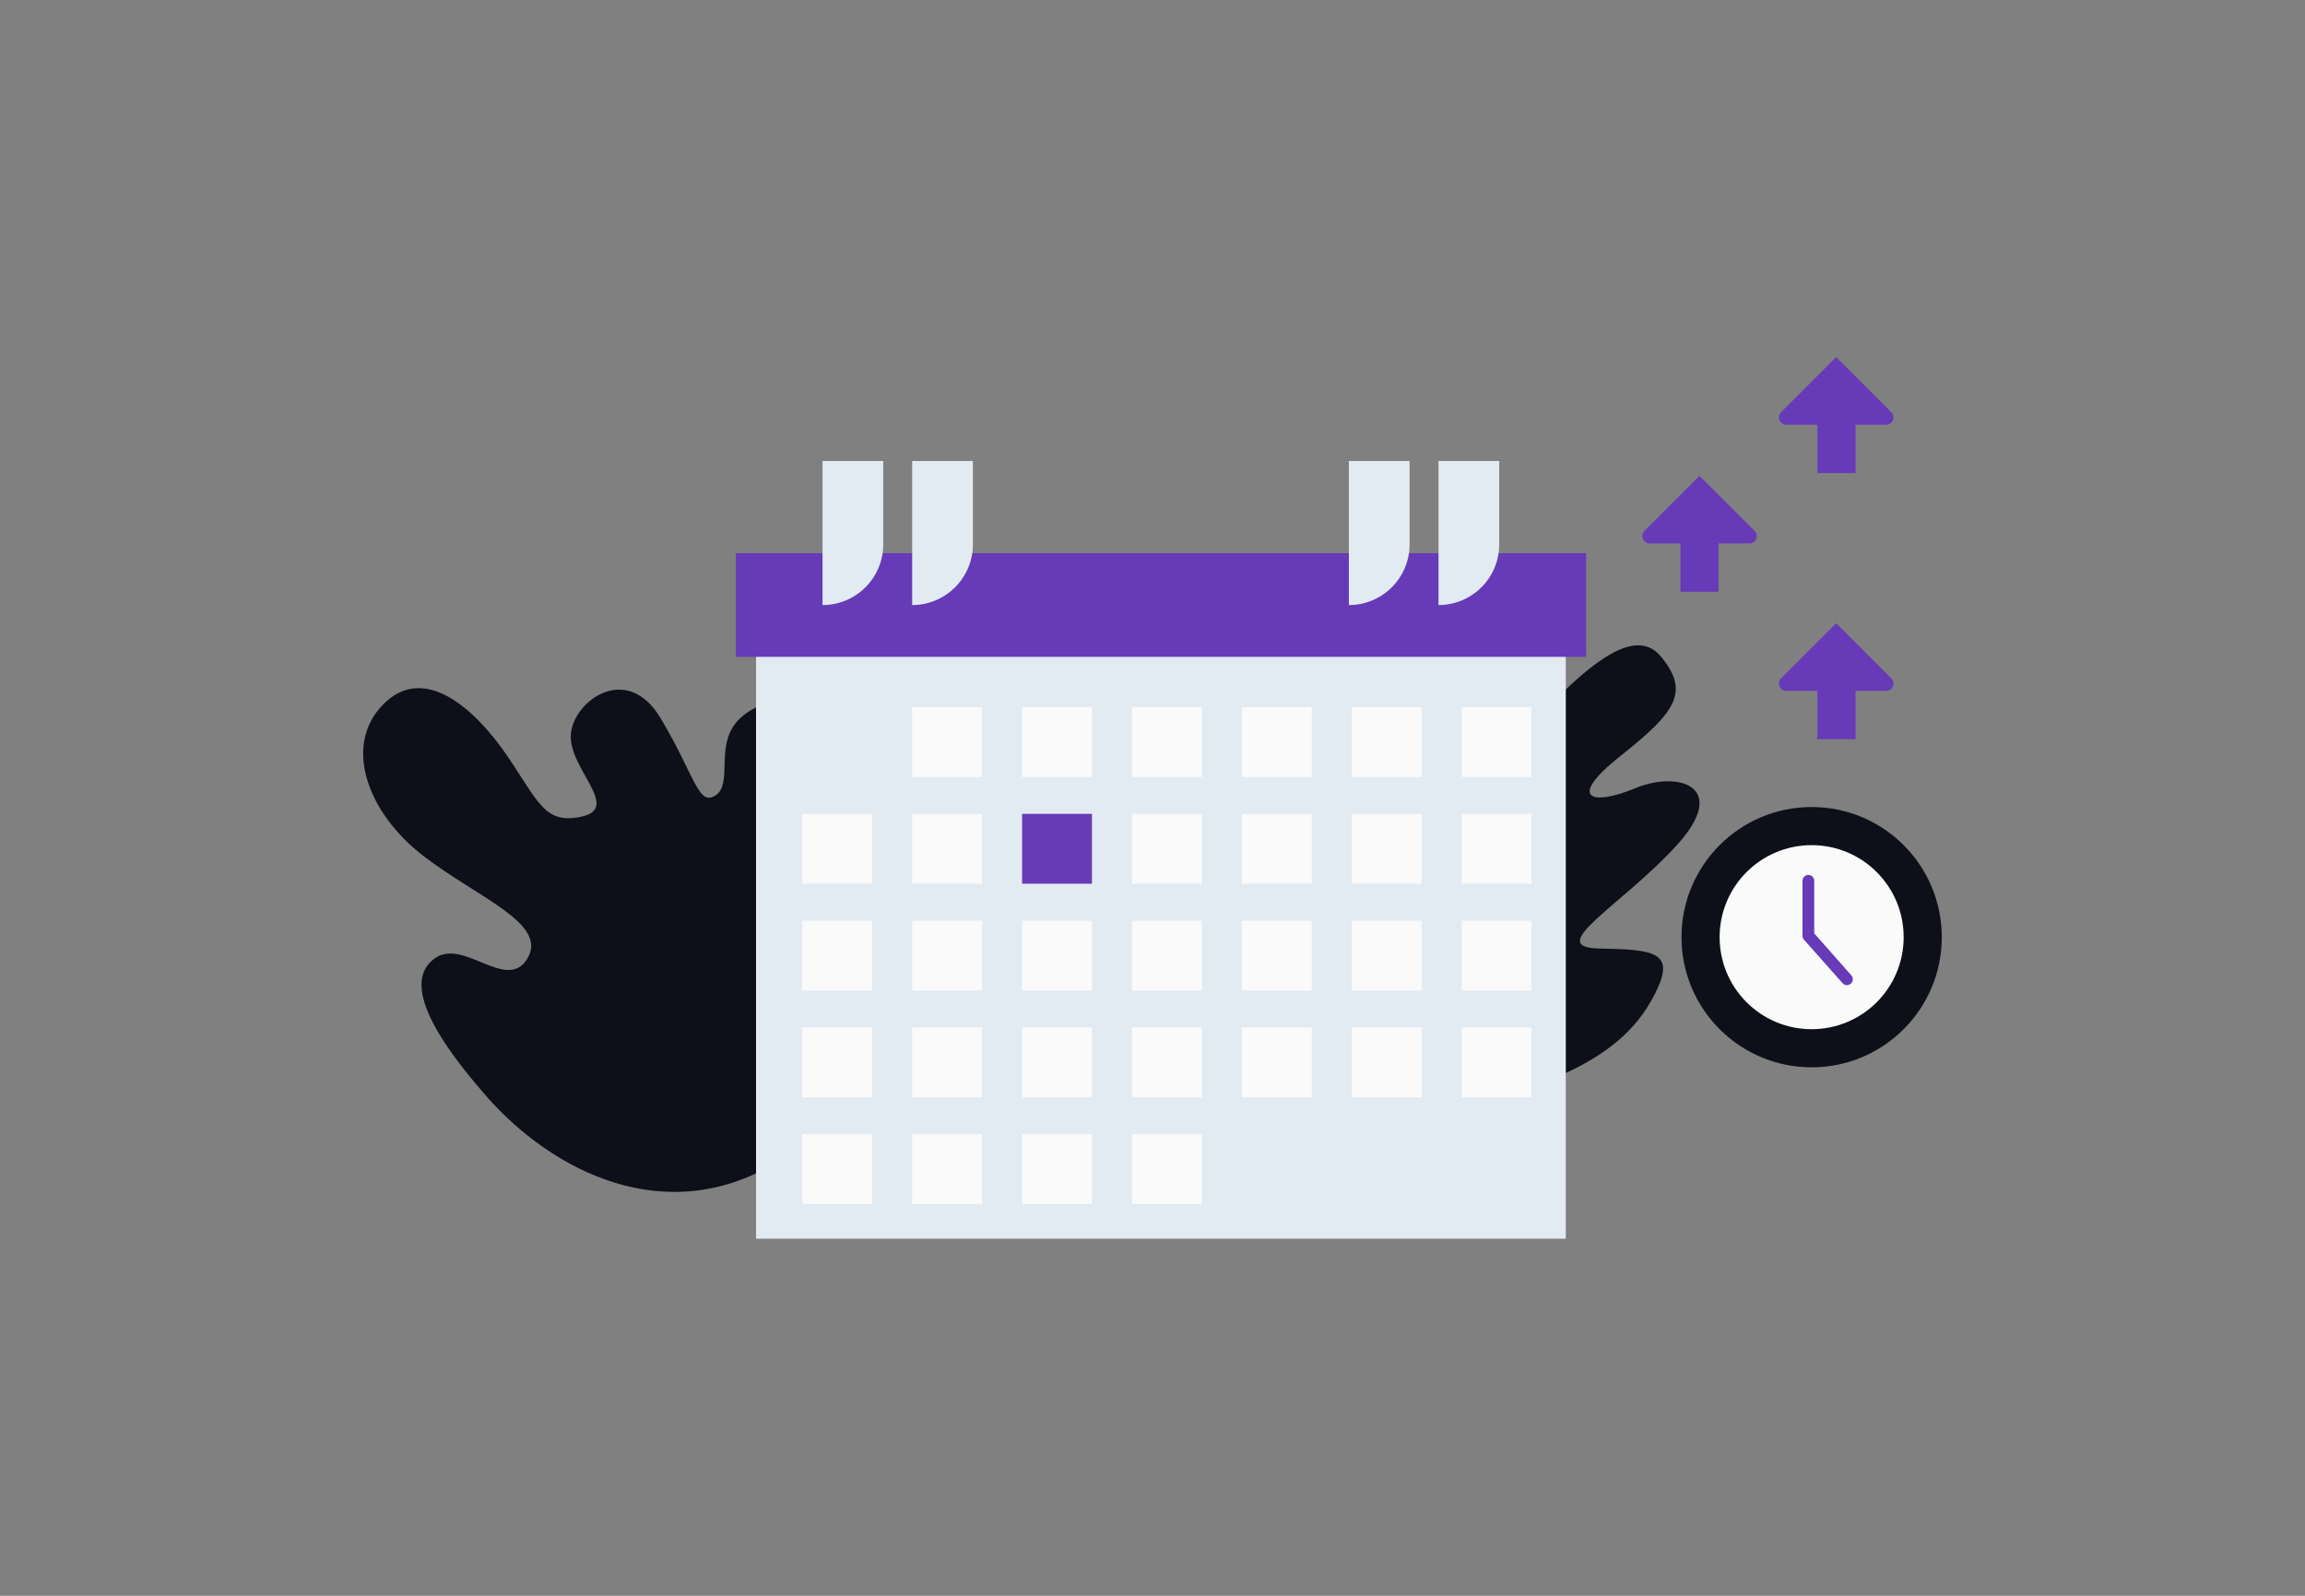 <svg id="Layer_1" data-name="Layer 1" xmlns="http://www.w3.org/2000/svg" viewBox="0 0 260 180"><rect x="0" y="0" width="260" height="180" fill="#808080" stroke="none"/><title>Flat Web Illustrations Pack - Scene 8</title><path d="M213.33,46.5l-6.21-6.22L200.9,46.5a.83.83,0,0,0,.59,1.41H205v5.45h4.3V47.91h3.48A.82.82,0,0,0,213.33,46.5Z" fill="#673AB7"/><path d="M213.33,76.52l-6.21-6.22-6.22,6.22a.83.83,0,0,0,.59,1.41H205v5.45h4.3V77.93h3.48A.82.82,0,0,0,213.33,76.52Z" fill="#673AB7"/><path d="M197.92,59.89l-6.22-6.21-6.21,6.21a.83.83,0,0,0,.58,1.41h3.48v5.45h4.3V61.3h3.48A.83.83,0,0,0,197.92,59.89Z" fill="#673AB7"/><path d="M43.2,79.48c4.65-4.77,10.44.54,14,5.76s4.25,7.83,8.49,6.85-1.31-5.22-1.31-9S70.6,74.47,74.51,81s4.24,10,6.2,8.72,0-5.35,2.29-8.18S93.11,76,92.78,89.25s8.48,33.17-4.57,41.49-26.09,1.15-33.27-7-9.13-13.37-5.87-15.66,8.15,3.92,10.44,0S54,101.33,47.76,96.55,38.63,84.15,43.2,79.48Z" fill="#0d1019"/><path d="M169.12,85.78c8.9-10.21,15-15.66,18.26-11.69s1.63,6.25-4.56,11.15-3.27,5.71,1.63,3.67,10.79-.19,4.58,6.55-14.94,11.42-8.62,11.53,8.6.43,6.32,5-6.52,8.56-17.61,11.78S147.59,110.47,169.12,85.78Z" fill="#0d1019"/><rect x="85.28" y="68.53" width="91.34" height="71.19" fill="#e2eaf2"/><rect x="83" y="62.4" width="95.91" height="11.69" fill="#673AB7"/><path d="M92.78,52h6.85a0,0,0,0,1,0,0V61.4a6.85,6.85,0,0,1-6.85,6.85h0a0,0,0,0,1,0,0V52A0,0,0,0,1,92.78,52Z" fill="#e2eaf2"/><path d="M102.89,52h6.85a0,0,0,0,1,0,0V61.4a6.85,6.85,0,0,1-6.85,6.85h0a0,0,0,0,1,0,0V52A0,0,0,0,1,102.89,52Z" fill="#e2eaf2"/><path d="M152.15,52H159a0,0,0,0,1,0,0V61.4a6.85,6.85,0,0,1-6.85,6.85h0a0,0,0,0,1,0,0V52A0,0,0,0,1,152.15,52Z" fill="#e2eaf2"/><path d="M162.26,52h6.85a0,0,0,0,1,0,0V61.4a6.85,6.85,0,0,1-6.85,6.85h0a0,0,0,0,1,0,0V52A0,0,0,0,1,162.26,52Z" fill="#e2eaf2"/><rect x="102.89" y="79.76" width="7.88" height="7.88" fill="#fafafa"/><rect x="115.29" y="79.76" width="7.88" height="7.88" fill="#fafafa"/><rect x="127.69" y="79.76" width="7.88" height="7.88" fill="#fafafa"/><rect x="140.08" y="79.76" width="7.88" height="7.88" fill="#fafafa"/><rect x="152.48" y="79.76" width="7.88" height="7.88" fill="#fafafa"/><rect x="164.87" y="79.76" width="7.88" height="7.88" fill="#fafafa"/><rect x="90.5" y="91.8" width="7.88" height="7.88" fill="#fafafa"/><rect x="102.89" y="91.8" width="7.88" height="7.88" fill="#fafafa"/><rect x="115.29" y="91.8" width="7.88" height="7.88" fill="#673AB7"/><rect x="127.69" y="91.8" width="7.88" height="7.88" fill="#fafafa"/><rect x="140.08" y="91.8" width="7.88" height="7.88" fill="#fafafa"/><rect x="152.48" y="91.8" width="7.88" height="7.88" fill="#fafafa"/><rect x="164.87" y="91.8" width="7.88" height="7.88" fill="#fafafa"/><rect x="90.5" y="103.85" width="7.88" height="7.88" fill="#fafafa"/><rect x="102.89" y="103.85" width="7.88" height="7.88" fill="#fafafa"/><rect x="115.29" y="103.85" width="7.88" height="7.88" fill="#fafafa"/><rect x="127.69" y="103.85" width="7.88" height="7.88" fill="#fafafa"/><rect x="140.08" y="103.85" width="7.88" height="7.88" fill="#fafafa"/><rect x="152.48" y="103.85" width="7.88" height="7.88" fill="#fafafa"/><rect x="164.87" y="103.85" width="7.88" height="7.88" fill="#fafafa"/><rect x="90.5" y="115.89" width="7.88" height="7.88" fill="#fafafa"/><rect x="102.89" y="115.89" width="7.88" height="7.88" fill="#fafafa"/><rect x="115.29" y="115.89" width="7.88" height="7.88" fill="#fafafa"/><rect x="127.69" y="115.89" width="7.88" height="7.88" fill="#fafafa"/><rect x="140.08" y="115.89" width="7.88" height="7.88" fill="#fafafa"/><rect x="152.48" y="115.89" width="7.88" height="7.88" fill="#fafafa"/><rect x="164.87" y="115.89" width="7.88" height="7.88" fill="#fafafa"/><rect x="90.5" y="127.93" width="7.88" height="7.88" fill="#fafafa"/><rect x="102.89" y="127.93" width="7.88" height="7.88" fill="#fafafa"/><rect x="115.29" y="127.93" width="7.88" height="7.88" fill="#fafafa"/><rect x="127.69" y="127.93" width="7.88" height="7.88" fill="#fafafa"/><circle cx="204.35" cy="105.71" r="14.68" fill="#0d1019"/><circle cx="204.35" cy="105.71" r="10.38" fill="#fafafa"/><path d="M208.33,111.12a.68.68,0,0,1-.49-.22L203.49,106a.64.64,0,0,1-.17-.44V99.35a.66.66,0,0,1,1.32,0v5.93l4.19,4.74a.66.66,0,0,1-.06.93A.67.67,0,0,1,208.33,111.12Z" fill="#673AB7"/></svg>